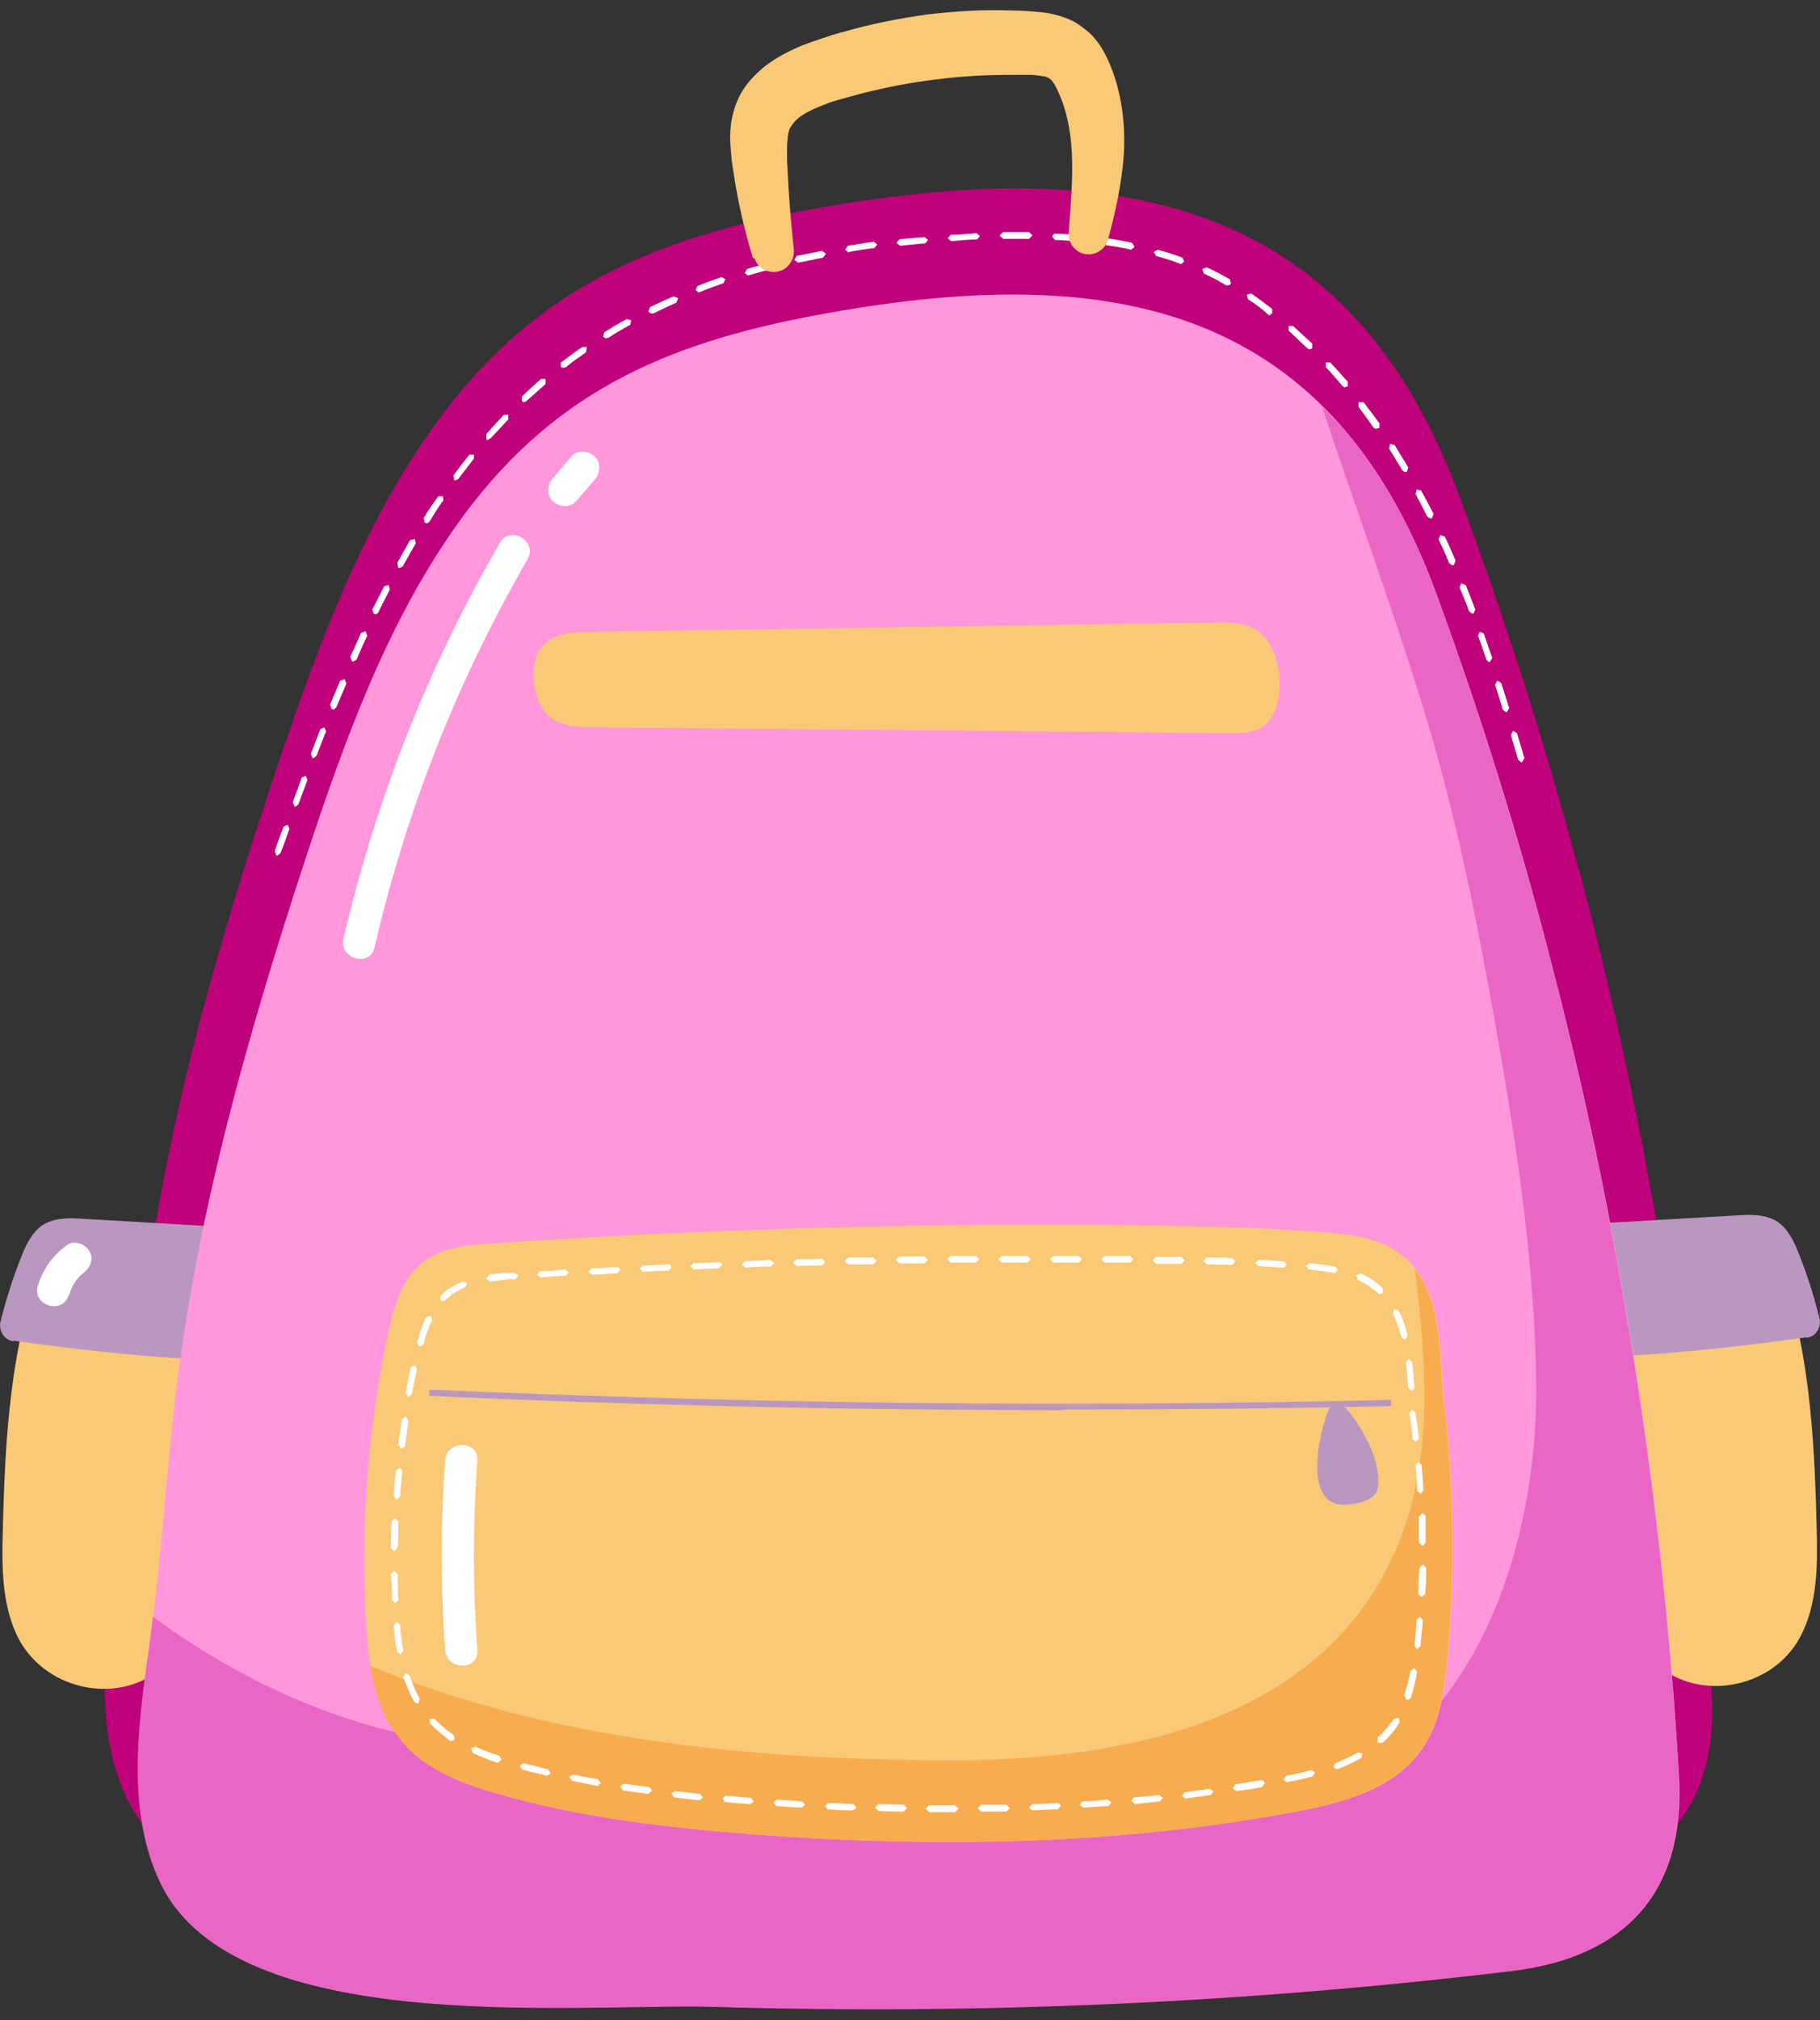 <svg width="164" height="182" viewBox="0 0 164 182" fill="none" xmlns="http://www.w3.org/2000/svg">
<rect x="0" y="0" width="164" height="182" fill="#333333" stroke="none"/>
<path d="M142.293 78.355C148.749 102.567 152.714 127.498 154.239 152.479C154.9 163.097 149.257 169.048 138.581 170.279C113.722 173.203 88.659 174.28 63.648 173.562C50.735 173.203 18.708 176.486 11.591 162.328C8.439 156.07 9.405 148.529 10.32 141.861C11.336 134.576 11.896 127.498 12.658 120.162C14.539 102.413 19.572 85.075 25.266 68.199C28.824 57.734 32.739 47.218 39.195 38.241C47.99 26.033 58.818 21.467 73.103 18.851C99.742 14.029 121.144 17.158 131.363 44.294C135.531 55.426 139.191 66.814 142.242 78.304L142.293 78.355Z" fill="#BF007B"/>
<path d="M163.695 137.552C163.492 129.293 163.034 120.829 160.035 113.186C159.679 112.262 159.221 111.237 158.408 110.672C157.442 110.005 156.222 110.057 155.104 110.108C151.697 110.313 148.241 110.518 144.834 110.724L149.206 149.863C153.019 153.351 159.628 152.171 162.17 147.555C163.797 144.579 163.797 140.937 163.695 137.5V137.552Z" fill="#F9C978"/>
<path d="M162.78 120.521C163.644 120.419 164.152 119.547 163.949 118.726C163.441 116.725 162.831 114.776 162.068 112.878C161.661 111.852 161.153 110.775 160.238 110.108C159.17 109.39 157.798 109.39 156.527 109.492C152.663 109.698 148.749 109.954 144.885 110.159L146.258 122.163C151.799 121.855 157.289 121.239 162.78 120.47V120.521Z" fill="#BA97C1"/>
<path d="M0.254 137.808C0.457 129.549 0.915 121.085 3.914 113.442C4.27 112.519 4.728 111.493 5.541 110.929C6.507 110.262 7.727 110.313 8.846 110.364C12.252 110.57 15.709 110.775 19.115 110.98L14.743 150.119C10.93 153.608 4.372 152.428 1.779 147.811C0.152 144.836 0.152 141.194 0.254 137.757V137.808Z" fill="#F9C978"/>
<path d="M1.22 120.829C0.356 120.726 -0.153 119.854 0.051 119.034C0.559 117.033 1.169 115.084 1.932 113.186C2.338 112.16 2.847 111.083 3.762 110.416C4.829 109.698 6.202 109.698 7.473 109.8C11.337 110.005 15.251 110.262 19.115 110.467L17.742 122.47C12.201 122.163 6.71 121.547 1.22 120.778V120.829Z" fill="#BA97C1"/>
<path d="M139.852 86.973C146.054 110.826 149.867 135.346 151.291 159.968C151.901 170.433 146.512 176.281 136.294 177.512C112.451 180.384 88.405 181.462 64.461 180.744C52.057 180.384 21.351 183.667 14.539 169.663C11.54 163.508 12.404 156.07 13.319 149.504C14.336 142.322 14.793 135.346 15.556 128.164C17.335 110.672 22.165 93.642 27.655 76.97C31.061 66.66 34.823 56.298 41.025 47.475C49.464 35.471 59.835 30.957 73.561 28.392C99.081 23.622 119.619 26.7 129.431 53.477C133.447 64.454 136.955 75.637 139.852 86.973Z" fill="#FF97DA"/>
<path d="M151.291 160.02C149.816 135.397 146.004 110.877 139.852 87.025C136.904 75.688 133.447 64.505 129.431 53.528C126.737 46.192 123.28 40.652 119.111 36.6C122.11 45.577 125.364 54.451 128.16 63.479C131.21 73.328 133.193 83.382 134.972 93.539C136.751 103.696 138.277 114.058 138.429 124.368C138.632 137.244 134.26 153.351 122.11 159.763C121.5 160.071 120.941 159.763 120.738 159.25C95.065 162.995 69.24 158.276 43.516 157.814C43.059 157.814 42.754 157.557 42.652 157.198C32.18 156.275 22.267 151.863 13.777 145.657C13.624 146.939 13.472 148.273 13.268 149.555C12.353 156.07 11.489 163.559 14.489 169.715C21.301 183.719 52.057 180.436 64.41 180.795C88.405 181.513 112.451 180.436 136.243 177.563C146.461 176.332 151.85 170.484 151.24 160.02H151.291Z" fill="#EA66C5"/>
<path d="M130.448 149.453C131.159 141.912 131.058 134.269 130.193 126.728C129.583 121.445 130.346 114.879 124.906 112.211C123.229 111.39 121.399 111.185 119.568 111.031C114.586 110.621 109.604 110.518 104.622 110.416C84.288 110.108 63.953 110.672 43.669 112.057C38.331 112.416 36.297 114.16 35.077 119.649C33.146 128.37 32.485 137.347 32.993 146.272C33.197 150.017 33.857 153.915 36.145 156.737C38.331 159.455 41.686 160.686 44.94 161.61C52.413 163.764 60.191 164.636 67.918 165.252C84.338 166.483 100.911 166.227 117.077 163.149C121.297 162.328 125.923 161.046 128.312 157.301C129.787 154.993 130.193 152.171 130.448 149.401V149.453Z" fill="#F9C978"/>
<path d="M130.143 126.728C129.634 122.573 130.041 117.546 127.499 114.314C128.465 122.368 129.177 130.524 126.33 138.219C120.128 154.89 101.826 158.532 86.067 158.583C68.376 158.583 49.82 156.891 33.349 150.068C33.756 152.53 34.569 154.89 36.094 156.737C38.28 159.455 41.635 160.687 44.889 161.61C52.362 163.764 60.14 164.636 67.867 165.252C84.288 166.483 100.86 166.227 117.027 163.149C121.246 162.328 125.872 161.046 128.262 157.301C129.736 154.993 130.143 152.171 130.397 149.401C131.108 141.861 131.007 134.217 130.143 126.677V126.728Z" fill="#F8AC50"/>
<path d="M85.152 163.251C84.694 163.251 84.237 163.251 83.728 163.251L83.423 162.944L83.728 162.636C84.237 162.636 84.745 162.636 85.304 162.636H86.067L86.372 162.944L86.067 163.251H85.304H85.152ZM88.405 163.2L88.1 162.892L88.405 162.585C89.168 162.585 89.93 162.585 90.693 162.585L90.998 162.892L90.693 163.2C89.93 163.2 89.168 163.2 88.405 163.2ZM81.441 163.2C80.678 163.2 79.916 163.2 79.153 163.149L78.848 162.841L79.153 162.533C79.916 162.533 80.678 162.533 81.441 162.585L81.746 162.892L81.441 163.2ZM93.032 163.097L92.727 162.841L92.981 162.533C93.743 162.533 94.506 162.482 95.268 162.431C95.421 162.431 95.573 162.533 95.573 162.687L95.319 162.995C94.557 162.995 93.794 163.046 93.032 163.097ZM76.865 163.097C76.103 163.097 75.34 163.046 74.578 162.995L74.324 162.687L74.629 162.431C75.391 162.431 76.154 162.482 76.916 162.533L77.171 162.841L76.865 163.097ZM97.607 162.841L97.302 162.585L97.556 162.277C98.319 162.277 99.081 162.174 99.844 162.123L100.149 162.379L99.895 162.687C99.132 162.738 98.37 162.79 97.607 162.841ZM72.239 162.841C71.477 162.841 70.714 162.738 69.952 162.687L69.697 162.379L70.002 162.123C70.765 162.174 71.528 162.225 72.29 162.277L72.544 162.585L72.239 162.841ZM67.613 162.533C66.851 162.482 66.088 162.431 65.326 162.328L65.071 162.02L65.376 161.764C66.139 161.815 66.901 161.918 67.664 161.969L67.918 162.277L67.613 162.533ZM102.233 162.482L101.928 162.225L102.182 161.918C102.945 161.866 103.707 161.764 104.47 161.712L104.775 161.969L104.521 162.277C103.758 162.379 102.996 162.431 102.233 162.533V162.482ZM63.038 162.174C62.275 162.123 61.513 162.02 60.75 161.918L60.496 161.61L60.801 161.353C61.563 161.456 62.326 161.507 63.089 161.61L63.343 161.918L63.038 162.174ZM106.808 162.02L106.503 161.764L106.758 161.456C107.52 161.353 108.283 161.251 109.045 161.148L109.35 161.405L109.096 161.712C108.334 161.815 107.571 161.918 106.808 162.02ZM58.412 161.61C57.649 161.507 56.886 161.405 56.124 161.302L55.87 160.943L56.226 160.687C56.988 160.789 57.751 160.892 58.513 160.994L58.767 161.302L58.462 161.559L58.412 161.61ZM111.384 161.353L111.079 161.097L111.333 160.738C112.095 160.635 112.858 160.481 113.621 160.379C113.773 160.379 113.926 160.481 113.976 160.635L113.722 160.994C112.96 161.148 112.197 161.251 111.435 161.353H111.384ZM53.836 160.892C53.074 160.738 52.311 160.584 51.549 160.43L51.294 160.071L51.65 159.866C52.413 160.02 53.175 160.174 53.887 160.276L54.141 160.635L53.836 160.892ZM115.959 160.584L115.654 160.327L115.908 159.968C116.722 159.814 117.484 159.661 118.145 159.455L118.501 159.661L118.298 160.02C117.586 160.225 116.874 160.379 116.01 160.533H115.959V160.584ZM49.312 159.968H49.261C48.498 159.763 47.736 159.609 47.024 159.404L46.821 159.045L47.177 158.84C47.939 159.045 48.651 159.199 49.413 159.404L49.617 159.763L49.312 159.968ZM120.433 159.404L120.179 159.199L120.331 158.84C121.094 158.532 121.754 158.224 122.365 157.865L122.771 157.968L122.67 158.378C122.009 158.737 121.297 159.096 120.534 159.353H120.433V159.404ZM44.889 158.789H44.787C43.974 158.532 43.262 158.224 42.601 157.917L42.449 157.506L42.855 157.352C43.516 157.66 44.177 157.917 44.991 158.173L45.194 158.532L44.94 158.737L44.889 158.789ZM124.347 157.044L124.144 156.942V156.531C124.652 156.07 125.059 155.608 125.415 155.095L125.618 154.839L126.025 154.736L126.126 155.146L125.923 155.454C125.567 156.019 125.11 156.531 124.601 156.993H124.398L124.347 157.044ZM40.72 156.839H40.568C39.907 156.326 39.297 155.813 38.738 155.249V154.839H39.144C39.653 155.352 40.212 155.865 40.873 156.275L40.975 156.685L40.72 156.839ZM37.569 153.454L37.314 153.3C36.958 152.633 36.653 151.915 36.348 151.094L36.552 150.735L36.908 150.94C37.162 151.71 37.467 152.376 37.823 153.043L37.721 153.454H37.569ZM126.838 153.146H126.736L126.533 152.736C126.736 152.069 126.94 151.351 127.092 150.53L127.448 150.273L127.702 150.632C127.55 151.504 127.347 152.223 127.143 152.941L126.889 153.146H126.838ZM36.094 149.042L35.789 148.786C35.637 148.068 35.535 147.298 35.484 146.426L35.738 146.118L36.043 146.375C36.094 147.196 36.196 147.965 36.348 148.683L36.094 149.042ZM127.702 148.581L127.448 148.273C127.55 147.452 127.601 146.683 127.652 145.913L127.957 145.657L128.211 145.964C128.16 146.734 128.058 147.503 128.007 148.273L127.702 148.581ZM35.637 144.425L35.332 144.169C35.332 143.4 35.281 142.63 35.23 141.809L35.535 141.502L35.84 141.809C35.84 142.579 35.84 143.348 35.891 144.118L35.637 144.425ZM128.058 143.861L127.804 143.553C127.804 142.784 127.855 142.015 127.906 141.245L128.211 140.937L128.516 141.245C128.516 142.015 128.516 142.784 128.414 143.605L128.109 143.861H128.058ZM35.535 139.757L35.23 139.45C35.23 138.68 35.23 137.911 35.281 137.09L35.586 136.782L35.891 137.09C35.891 137.86 35.891 138.629 35.84 139.398L35.535 139.706V139.757ZM128.16 139.245L127.855 138.937C127.855 138.167 127.855 137.398 127.855 136.628L128.16 136.321C128.16 136.321 128.465 136.423 128.465 136.628C128.465 137.398 128.465 138.167 128.465 138.988L128.16 139.296V139.245ZM35.738 135.089L35.484 134.782C35.535 134.012 35.586 133.243 35.688 132.473L35.992 132.217L36.247 132.525C36.196 133.294 36.094 134.064 36.043 134.833L35.738 135.089ZM128.007 134.577L127.702 134.32C127.702 133.551 127.601 132.781 127.55 132.012L127.804 131.704L128.109 131.96C128.16 132.73 128.211 133.499 128.262 134.269L128.007 134.577ZM36.145 130.473L35.891 130.165C35.992 129.396 36.094 128.626 36.196 127.857L36.552 127.6L36.806 127.959C36.704 128.729 36.603 129.498 36.501 130.268L36.196 130.524L36.145 130.473ZM127.601 129.909L127.296 129.652C127.245 129.088 127.194 128.575 127.092 128.011C127.092 127.805 127.042 127.549 126.991 127.292L127.245 126.985L127.55 127.241C127.55 127.241 127.55 127.703 127.652 127.908C127.702 128.472 127.804 128.985 127.855 129.549L127.601 129.857V129.909ZM36.806 125.856L36.552 125.497C36.704 124.728 36.857 123.958 37.009 123.189L37.365 122.983L37.569 123.343C37.416 124.112 37.264 124.881 37.111 125.6L36.806 125.856ZM127.194 125.292L126.889 125.035C126.838 124.266 126.787 123.496 126.686 122.727L126.94 122.419L127.245 122.676C127.347 123.445 127.397 124.266 127.448 125.035L127.194 125.343V125.292ZM37.823 121.291H37.772L37.569 120.932C37.823 120.06 38.077 119.341 38.382 118.675L38.789 118.521L38.941 118.931C38.636 119.547 38.382 120.213 38.178 121.086L37.873 121.291H37.823ZM126.584 120.675L126.279 120.47C126.076 119.649 125.821 118.982 125.516 118.367L125.618 117.956L126.025 118.059C126.381 118.726 126.635 119.444 126.838 120.316L126.635 120.675H126.584ZM39.907 117.238L39.704 117.136V116.725C40.263 116.161 40.924 115.751 41.737 115.443L42.093 115.597L41.941 115.956C41.229 116.264 40.619 116.623 40.11 117.136L39.907 117.238ZM124.398 116.623L124.195 116.52C123.686 116.058 123.076 115.648 122.365 115.289L122.212 114.879L122.619 114.725C123.381 115.084 124.042 115.494 124.601 116.058V116.469L124.398 116.571V116.623ZM44.126 115.443L43.821 115.186L44.076 114.827C44.584 114.776 45.143 114.673 45.753 114.673H46.414L46.719 114.93L46.465 115.238H45.855C45.245 115.34 44.686 115.392 44.228 115.443H44.126ZM48.702 115.084L48.397 114.827L48.651 114.52C49.413 114.52 50.176 114.417 50.939 114.366L51.244 114.622L50.989 114.93C50.227 114.93 49.464 115.032 48.702 115.084ZM53.328 114.827L53.023 114.571L53.277 114.263C54.04 114.263 54.802 114.16 55.565 114.16C55.768 114.16 55.87 114.263 55.87 114.417L55.616 114.725C54.853 114.725 54.09 114.827 53.328 114.827ZM120.229 114.673H120.179C119.365 114.52 118.552 114.417 117.942 114.366L117.688 114.058L117.993 113.801C118.653 113.853 119.467 113.955 120.331 114.109L120.534 114.468L120.229 114.725V114.673ZM57.954 114.571L57.649 114.314L57.903 114.007C58.666 114.007 59.428 113.955 60.191 113.904C60.394 113.904 60.496 114.007 60.496 114.16L60.242 114.468C59.479 114.468 58.717 114.52 57.954 114.571ZM62.529 114.366L62.224 114.109L62.479 113.801C63.241 113.801 64.004 113.75 64.766 113.699C64.97 113.699 65.071 113.801 65.071 113.955L64.766 114.263C64.004 114.263 63.241 114.314 62.479 114.366H62.529ZM115.654 114.212C114.891 114.16 114.129 114.109 113.366 114.058L113.112 113.75L113.417 113.494C114.18 113.494 114.942 113.596 115.705 113.647L115.959 113.955L115.654 114.212ZM67.156 114.212L66.851 113.904L67.156 113.596C67.918 113.596 68.681 113.545 69.443 113.494L69.748 113.801L69.443 114.109C68.681 114.109 67.918 114.109 67.156 114.212ZM71.782 114.058L71.477 113.75L71.782 113.442C72.544 113.442 73.307 113.442 74.069 113.391L74.374 113.699L74.069 114.007C73.307 114.007 72.544 114.007 71.782 114.058ZM111.028 113.955C110.265 113.955 109.503 113.904 108.74 113.904L108.435 113.596L108.74 113.288C109.503 113.288 110.265 113.288 111.028 113.34L111.333 113.647L111.028 113.955ZM76.408 113.904L76.103 113.596L76.408 113.288C77.171 113.288 77.933 113.288 78.696 113.288L79.001 113.596L78.696 113.904C77.933 113.904 77.171 113.904 76.408 113.904ZM106.453 113.853C105.69 113.853 104.927 113.853 104.165 113.853L103.86 113.545L104.165 113.237C104.927 113.237 105.69 113.237 106.453 113.237L106.758 113.545L106.453 113.853ZM81.034 113.801L80.729 113.494L81.034 113.186C81.797 113.186 82.559 113.186 83.322 113.186L83.627 113.494L83.322 113.801C82.559 113.801 81.797 113.801 81.034 113.801ZM101.826 113.75C101.064 113.75 100.301 113.75 99.539 113.75L99.234 113.442L99.539 113.135C100.301 113.135 101.064 113.135 101.826 113.135L102.131 113.442L101.826 113.75ZM85.66 113.75L85.355 113.442L85.66 113.135C86.423 113.135 87.185 113.135 87.948 113.135L88.253 113.442L87.948 113.75C87.185 113.75 86.423 113.75 85.66 113.75ZM97.2 113.75C96.438 113.75 95.675 113.75 94.913 113.75L94.608 113.442L94.913 113.135C95.675 113.135 96.438 113.135 97.2 113.135L97.505 113.442L97.2 113.75ZM90.286 113.75L89.981 113.442L90.286 113.135C91.049 113.135 91.811 113.135 92.574 113.135L92.879 113.442L92.574 113.75C91.811 113.75 91.049 113.75 90.286 113.75Z" fill="white"/>
<path d="M95.828 127.036C76.865 127.036 58.208 126.626 38.687 125.753V125.189C68.274 126.472 95.777 126.779 125.364 126.113V126.677C115.349 126.882 105.537 126.985 95.828 126.985V127.036Z" fill="#BA97C1"/>
<path d="M118.755 133.089C118.958 134.577 119.67 135.705 121.399 135.551C122.466 135.449 124.093 135.141 124.195 133.858C124.347 131.806 123.28 129.652 122.161 128.011C121.246 126.677 120.229 125.446 119.569 127.395C119.111 128.677 118.501 131.191 118.755 133.089Z" fill="#BA97C1"/>
<path d="M113.468 65.685C116.315 64.095 115.705 57.888 112.858 56.554C111.74 56.041 110.52 56.041 109.299 56.093C90.642 56.349 71.934 56.657 53.277 56.913C51.955 56.913 50.583 56.965 49.464 57.683C47.38 58.965 47.837 63.12 49.515 64.557C50.634 65.48 52.159 65.531 53.582 65.531C72.697 65.685 91.761 65.89 110.875 66.044C111.74 66.044 112.705 66.044 113.468 65.634V65.685Z" fill="#F9C978"/>
<path d="M25.012 77.073H24.91L24.758 76.663C25.012 75.944 25.266 75.175 25.571 74.457L25.927 74.303L26.079 74.662C25.825 75.38 25.571 76.15 25.266 76.868L25.012 77.073ZM26.639 72.661H26.537L26.384 72.251C26.639 71.533 26.944 70.763 27.198 70.045L27.554 69.891L27.706 70.251C27.452 70.969 27.147 71.738 26.893 72.456L26.639 72.661ZM137.056 68.66L136.802 68.455C136.599 67.686 136.345 66.968 136.141 66.198L136.345 65.839L136.701 66.044C136.904 66.814 137.158 67.532 137.361 68.301L137.158 68.66H137.056ZM28.265 68.301H28.164L28.011 67.891C28.316 67.173 28.57 66.403 28.875 65.685L29.231 65.531L29.384 65.89C29.079 66.608 28.825 67.327 28.52 68.096L28.265 68.301ZM135.684 64.146L135.43 63.941C135.175 63.172 134.972 62.453 134.718 61.684L134.921 61.325L135.277 61.53C135.531 62.3 135.735 63.018 135.989 63.787L135.785 64.146H135.684ZM29.994 63.89H29.892L29.74 63.479C30.045 62.761 30.35 62.043 30.655 61.325L31.061 61.171L31.214 61.581C30.909 62.3 30.604 63.018 30.299 63.736L30.045 63.941L29.994 63.89ZM134.21 59.683L133.955 59.478C133.701 58.76 133.447 57.991 133.193 57.272L133.345 56.913L133.701 57.067C133.955 57.785 134.21 58.555 134.464 59.273L134.26 59.632H134.159L134.21 59.683ZM31.824 59.581H31.722L31.57 59.17C31.875 58.452 32.231 57.734 32.536 57.016L32.942 56.862L33.095 57.272C32.739 57.991 32.434 58.709 32.129 59.427L31.875 59.581H31.824ZM33.857 55.323H33.705L33.552 54.913C33.908 54.195 34.264 53.528 34.62 52.81L35.027 52.707L35.128 53.117C34.772 53.784 34.417 54.502 34.061 55.221L33.806 55.374L33.857 55.323ZM132.634 55.272L132.379 55.067C132.125 54.349 131.82 53.63 131.515 52.912L131.668 52.553L132.074 52.707C132.379 53.425 132.634 54.143 132.939 54.913L132.786 55.272H132.684H132.634ZM36.043 51.168H35.891L35.789 50.706C36.196 50.04 36.552 49.322 36.958 48.655L37.365 48.552L37.467 48.962C37.06 49.629 36.704 50.296 36.298 51.014L36.043 51.168ZM130.854 50.912L130.6 50.758C130.295 50.04 129.99 49.322 129.634 48.603L129.787 48.193L130.193 48.347C130.549 49.065 130.854 49.783 131.159 50.501L131.007 50.912H130.905H130.854ZM38.433 47.116H38.28L38.178 46.654C38.585 45.987 39.043 45.32 39.5 44.705H39.907L39.958 45.064C39.5 45.679 39.094 46.346 38.687 47.013L38.433 47.167V47.116ZM128.872 46.705L128.617 46.551C128.262 45.833 127.906 45.166 127.55 44.5L127.652 44.089L128.058 44.192C128.414 44.859 128.821 45.577 129.177 46.295L129.024 46.705H128.872ZM41.076 43.269H40.924L40.873 42.807C41.33 42.191 41.839 41.524 42.296 40.96H42.703V41.319C42.245 41.935 41.737 42.55 41.28 43.166L41.025 43.269H41.076ZM126.635 42.55L126.381 42.396C125.974 41.73 125.567 41.063 125.161 40.396L125.262 39.986L125.669 40.088C126.076 40.755 126.482 41.422 126.889 42.089L126.787 42.499H126.635V42.55ZM44.025 39.626H43.821V39.113C44.33 38.498 44.889 37.934 45.397 37.369H45.804V37.78C45.296 38.344 44.736 38.908 44.228 39.472L44.025 39.575V39.626ZM124.042 38.652L123.788 38.549C123.33 37.882 122.873 37.267 122.415 36.651V36.241H122.873C123.33 36.856 123.839 37.472 124.296 38.139V38.549L124.042 38.6V38.652ZM47.227 36.241L47.024 36.138V35.728C47.583 35.164 48.193 34.651 48.753 34.138H49.159V34.599C48.6 35.112 47.99 35.625 47.431 36.138L47.227 36.241ZM121.195 34.907L120.992 34.804C120.484 34.189 119.975 33.625 119.467 33.06V32.65H119.874C120.382 33.214 120.941 33.83 121.449 34.394V34.804L121.246 34.856L121.195 34.907ZM50.786 33.163L50.532 33.06V32.65C50.786 32.496 51.04 32.291 51.244 32.137C51.65 31.829 52.057 31.521 52.464 31.265H52.87L52.82 31.727C52.413 32.035 52.006 32.291 51.599 32.599C51.396 32.753 51.142 32.958 50.939 33.112H50.735L50.786 33.163ZM117.993 31.47L117.789 31.368C117.23 30.855 116.671 30.29 116.112 29.777V29.367H116.518C117.077 29.88 117.688 30.444 118.247 30.957V31.368L118.043 31.47H117.993ZM54.599 30.496L54.345 30.342L54.446 29.931C55.107 29.521 55.768 29.111 56.48 28.752L56.886 28.854L56.785 29.265C56.124 29.623 55.412 30.034 54.802 30.444H54.65L54.599 30.496ZM114.536 28.392H114.332C113.722 27.828 113.112 27.366 112.451 26.956L112.35 26.546L112.756 26.443C113.417 26.905 114.027 27.366 114.637 27.828V28.238L114.434 28.341L114.536 28.392ZM58.666 28.238L58.412 28.085L58.564 27.674C59.276 27.315 59.988 27.007 60.699 26.7L61.106 26.854L60.953 27.264C60.242 27.572 59.53 27.931 58.869 28.238H58.717H58.666ZM62.936 26.341L62.682 26.135L62.834 25.776C63.546 25.468 64.309 25.212 65.02 24.956L65.376 25.161L65.173 25.52C64.461 25.776 63.699 26.033 62.987 26.341H62.885H62.936ZM110.672 25.725H110.52C109.859 25.315 109.147 24.956 108.486 24.648L108.334 24.237L108.74 24.084C109.452 24.391 110.164 24.802 110.825 25.161L110.926 25.571L110.672 25.725ZM67.359 24.802L67.105 24.596L67.308 24.237C68.02 24.032 68.782 23.776 69.545 23.622L69.901 23.827L69.697 24.186C68.935 24.391 68.172 24.596 67.461 24.802H67.359ZM106.453 23.776H106.351C105.639 23.468 104.877 23.263 104.165 23.058L103.962 22.698L104.317 22.493C105.08 22.698 105.843 22.955 106.554 23.212L106.707 23.57L106.453 23.776ZM71.883 23.622L71.578 23.417L71.782 23.058C72.544 22.904 73.307 22.75 74.069 22.596L74.425 22.852L74.171 23.212C73.409 23.365 72.646 23.519 71.883 23.673H71.833L71.883 23.622ZM76.459 22.75L76.154 22.493L76.408 22.134C77.171 22.032 77.933 21.878 78.746 21.775L79.051 22.032L78.797 22.339C78.035 22.442 77.272 22.545 76.51 22.698L76.459 22.75ZM101.928 22.493C101.216 22.339 100.454 22.186 99.64 22.083L99.386 21.724L99.742 21.467C100.555 21.57 101.318 21.724 102.03 21.878L102.233 22.237L101.928 22.493ZM81.085 22.134L80.78 21.878L81.034 21.57C81.797 21.467 82.559 21.416 83.271 21.365H83.322L83.627 21.621L83.373 21.929H83.322C82.559 21.98 81.847 22.083 81.085 22.134ZM97.353 21.775C96.59 21.724 95.828 21.621 95.065 21.621L94.811 21.314C94.811 21.314 94.913 21.006 95.116 21.057C95.929 21.057 96.692 21.16 97.454 21.211L97.709 21.519L97.404 21.775H97.353ZM85.711 21.724L85.406 21.467L85.66 21.16C86.423 21.16 87.236 21.057 87.999 21.006L88.304 21.262L88.05 21.57C87.287 21.57 86.525 21.673 85.711 21.724ZM90.388 21.519L90.083 21.211L90.388 20.903C91.151 20.903 91.964 20.903 92.727 20.903L93.032 21.211L92.727 21.519C91.964 21.519 91.201 21.519 90.388 21.519Z" fill="white"/>
<path d="M67.867 23.314C67.105 20.852 66.546 18.39 66.139 15.825C66.037 15.158 65.936 14.594 65.885 13.876C65.834 13.209 65.732 12.439 65.834 11.567C65.885 10.746 66.139 9.72 66.546 8.848C66.952 7.976 67.562 7.207 68.223 6.591C69.494 5.36 70.918 4.693 72.188 4.129C72.849 3.873 73.459 3.667 74.069 3.462C74.679 3.257 75.29 3.052 75.9 2.898C78.391 2.18 80.932 1.667 83.525 1.308C86.118 1 88.71 0.846 91.303 0.949C91.964 0.949 92.574 1 93.286 1.051C93.998 1.103 94.811 1.205 95.726 1.513C96.183 1.667 96.692 1.872 97.149 2.18C97.607 2.488 98.064 2.847 98.42 3.206C99.132 3.975 99.539 4.745 99.894 5.514C101.115 8.284 101.42 11.259 101.267 13.927C101.064 16.645 100.505 19.159 99.844 21.57C99.59 22.545 98.573 23.109 97.607 22.852C96.743 22.596 96.234 21.775 96.285 20.954C96.489 18.492 96.692 16.133 96.59 13.876C96.489 11.618 96.031 9.567 95.167 7.874C94.963 7.463 94.76 7.207 94.608 7.104L94.455 7.002L94.201 6.899C94.201 6.899 93.54 6.797 93.032 6.745C92.472 6.745 91.862 6.745 91.303 6.745C88.965 6.745 86.677 6.848 84.389 7.156C82.102 7.412 79.814 7.874 77.577 8.438C77.018 8.592 76.459 8.746 75.9 8.9C75.34 9.054 74.781 9.207 74.324 9.413C73.358 9.772 72.493 10.182 71.934 10.644C71.68 10.849 71.477 11.105 71.324 11.311C71.172 11.516 71.07 11.772 71.019 12.131C70.968 12.491 70.918 13.003 70.918 13.516C70.918 14.081 70.918 14.696 70.968 15.261C71.07 17.671 71.273 20.031 71.528 22.442C71.629 23.468 70.918 24.391 69.901 24.494C69.037 24.596 68.223 24.032 67.969 23.212L67.867 23.314Z" fill="#F9C978"/>
<path d="M33.756 85.332C36.602 73.02 41.229 61.274 47.532 50.399C48.498 48.757 45.956 47.27 45.041 48.911C38.585 60.042 33.857 72.046 30.96 84.562C30.553 86.409 33.349 87.178 33.756 85.332Z" fill="white"/>
<path d="M51.904 45.166C52.464 44.5 53.023 43.884 53.582 43.217C54.09 42.653 54.192 41.678 53.582 41.114C53.023 40.601 52.057 40.498 51.498 41.114C50.939 41.781 50.379 42.396 49.82 43.063C49.312 43.627 49.21 44.602 49.82 45.166C50.379 45.679 51.345 45.782 51.904 45.166Z" fill="white"/>
<path d="M6.253 116.623C6.456 115.853 6.914 115.135 7.524 114.673C8.134 114.212 8.49 113.391 8.032 112.673C7.676 112.057 6.66 111.698 6.049 112.16C4.779 113.083 3.864 114.314 3.406 115.853C2.898 117.649 5.694 118.469 6.202 116.623H6.253Z" fill="white"/>
<path d="M43.008 148.632C42.601 142.938 42.601 137.295 43.008 131.601C43.16 129.703 40.212 129.703 40.11 131.601C39.704 137.295 39.704 142.938 40.11 148.632C40.263 150.53 43.16 150.53 43.008 148.632Z" fill="white"/>
</svg>
